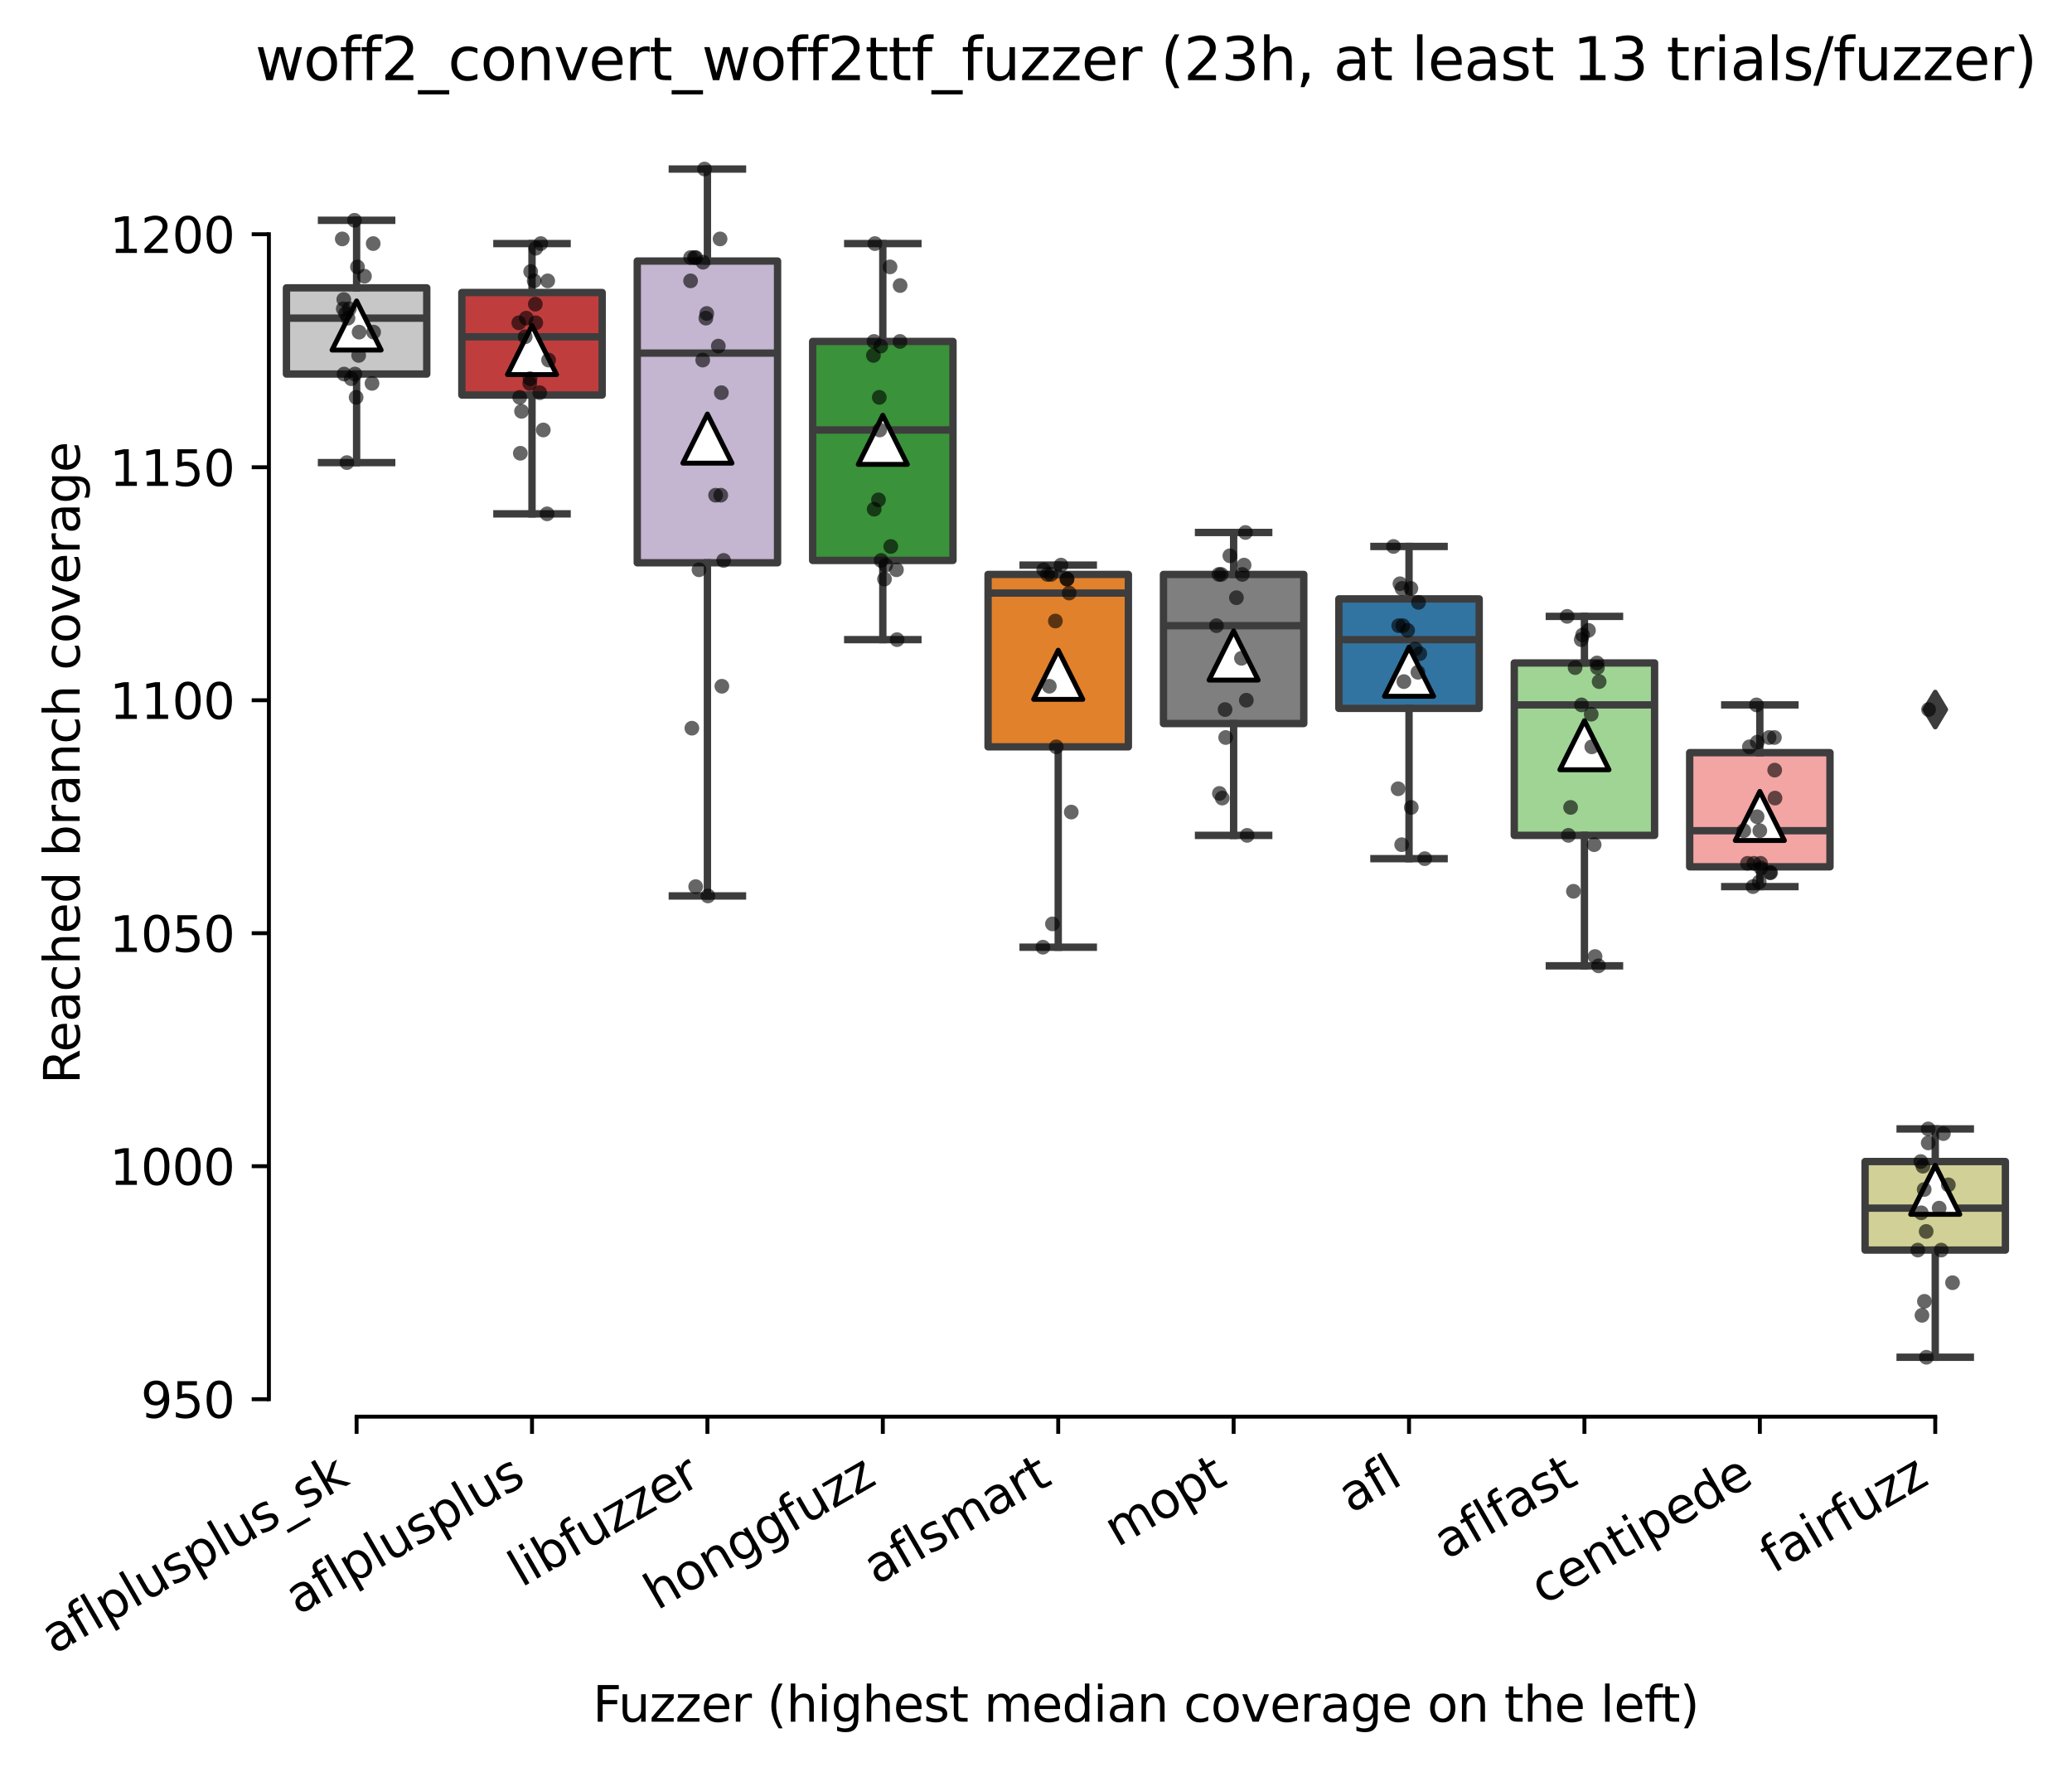 <?xml version="1.0" encoding="utf-8" standalone="no"?>
<!DOCTYPE svg PUBLIC "-//W3C//DTD SVG 1.1//EN"
  "http://www.w3.org/Graphics/SVG/1.1/DTD/svg11.dtd">
<svg xmlns:xlink="http://www.w3.org/1999/xlink" width="421.856pt" height="359.817pt" viewBox="0 0 421.856 359.817" xmlns="http://www.w3.org/2000/svg" version="1.1">
 <defs>
  <style type="text/css">*{stroke-linejoin: round; stroke-linecap: butt}</style>
 </defs>
 <g id="figure_1">
  <g id="patch_1">
   <path d="M 0 359.817 
L 421.856 359.817 
L 421.856 0 
L 0 0 
z
" style="fill: #ffffff"/>
  </g>
  <g id="axes_1">
   <g id="patch_2">
    <path d="M 54.748 288.43 
L 411.868 288.43 
L 411.868 22.318 
L 54.748 22.318 
z
" style="fill: #ffffff"/>
   </g>
   <g id="patch_3">
    <path d="M 58.319 76.157 
L 86.888 76.157 
L 86.888 58.606 
L 58.319 58.606 
L 58.319 76.157 
z
" clip-path="url(#p54733a66c9)" style="fill: #c7c7c7; stroke: #3d3d3d; stroke-width: 1.5; stroke-linejoin: miter"/>
   </g>
   <g id="patch_4">
    <path d="M 94.031 80.426 
L 122.6 80.426 
L 122.6 59.555 
L 94.031 59.555 
L 94.031 80.426 
z
" clip-path="url(#p54733a66c9)" style="fill: #c03d3e; stroke: #3d3d3d; stroke-width: 1.5; stroke-linejoin: miter"/>
   </g>
   <g id="patch_5">
    <path d="M 129.743 114.58 
L 158.312 114.58 
L 158.312 53.151 
L 129.743 53.151 
L 129.743 114.58 
z
" clip-path="url(#p54733a66c9)" style="fill: #c4b5d0; stroke: #3d3d3d; stroke-width: 1.5; stroke-linejoin: miter"/>
   </g>
   <g id="patch_6">
    <path d="M 165.455 114.105 
L 194.024 114.105 
L 194.024 69.516 
L 165.455 69.516 
L 165.455 114.105 
z
" clip-path="url(#p54733a66c9)" style="fill: #3a923a; stroke: #3d3d3d; stroke-width: 1.5; stroke-linejoin: miter"/>
   </g>
   <g id="patch_7">
    <path d="M 201.167 152.054 
L 229.736 152.054 
L 229.736 116.952 
L 201.167 116.952 
L 201.167 152.054 
z
" clip-path="url(#p54733a66c9)" style="fill: #e1812c; stroke: #3d3d3d; stroke-width: 1.5; stroke-linejoin: miter"/>
   </g>
   <g id="patch_8">
    <path d="M 236.879 147.31 
L 265.448 147.31 
L 265.448 116.952 
L 236.879 116.952 
L 236.879 147.31 
z
" clip-path="url(#p54733a66c9)" style="fill: #7f7f7f; stroke: #3d3d3d; stroke-width: 1.5; stroke-linejoin: miter"/>
   </g>
   <g id="patch_9">
    <path d="M 272.591 144.227 
L 301.16 144.227 
L 301.16 121.932 
L 272.591 121.932 
L 272.591 144.227 
z
" clip-path="url(#p54733a66c9)" style="fill: #3274a1; stroke: #3d3d3d; stroke-width: 1.5; stroke-linejoin: miter"/>
   </g>
   <g id="patch_10">
    <path d="M 308.303 170.079 
L 336.872 170.079 
L 336.872 134.977 
L 308.303 134.977 
L 308.303 170.079 
z
" clip-path="url(#p54733a66c9)" style="fill: #9fd495; stroke: #3d3d3d; stroke-width: 1.5; stroke-linejoin: miter"/>
   </g>
   <g id="patch_11">
    <path d="M 344.015 176.483 
L 372.584 176.483 
L 372.584 153.24 
L 344.015 153.24 
L 344.015 176.483 
z
" clip-path="url(#p54733a66c9)" style="fill: #f2a5a3; stroke: #3d3d3d; stroke-width: 1.5; stroke-linejoin: miter"/>
   </g>
   <g id="patch_12">
    <path d="M 379.727 254.514 
L 408.296 254.514 
L 408.296 236.488 
L 379.727 236.488 
L 379.727 254.514 
z
" clip-path="url(#p54733a66c9)" style="fill: #d1d197; stroke: #3d3d3d; stroke-width: 1.5; stroke-linejoin: miter"/>
   </g>
   <g id="matplotlib.axis_1">
    <g id="xtick_1">
     <g id="line2d_1">
      <defs>
       <path id="me310ff613f" d="M 0 0 
L 0 3.5 
" style="stroke: #000000; stroke-width: 0.8"/>
      </defs>
      <g>
       <use xlink:href="#me310ff613f" x="72.604" y="288.43" style="stroke: #000000; stroke-width: 0.8"/>
      </g>
     </g>
     <g id="text_1">
      <!-- aflplusplus_sk -->
      <g transform="translate(10.999 336.897) rotate(-30) scale(0.1 -0.1)">
       <defs>
        <path id="DejaVuSans-61" d="M 2194 1759 
Q 1497 1759 1228 1600 
Q 959 1441 959 1056 
Q 959 750 1161 570 
Q 1363 391 1709 391 
Q 2188 391 2477 730 
Q 2766 1069 2766 1631 
L 2766 1759 
L 2194 1759 
z
M 3341 1997 
L 3341 0 
L 2766 0 
L 2766 531 
Q 2569 213 2275 61 
Q 1981 -91 1556 -91 
Q 1019 -91 701 211 
Q 384 513 384 1019 
Q 384 1609 779 1909 
Q 1175 2209 1959 2209 
L 2766 2209 
L 2766 2266 
Q 2766 2663 2505 2880 
Q 2244 3097 1772 3097 
Q 1472 3097 1187 3025 
Q 903 2953 641 2809 
L 641 3341 
Q 956 3463 1253 3523 
Q 1550 3584 1831 3584 
Q 2591 3584 2966 3190 
Q 3341 2797 3341 1997 
z
" transform="scale(0.016)"/>
        <path id="DejaVuSans-66" d="M 2375 4863 
L 2375 4384 
L 1825 4384 
Q 1516 4384 1395 4259 
Q 1275 4134 1275 3809 
L 1275 3500 
L 2222 3500 
L 2222 3053 
L 1275 3053 
L 1275 0 
L 697 0 
L 697 3053 
L 147 3053 
L 147 3500 
L 697 3500 
L 697 3744 
Q 697 4328 969 4595 
Q 1241 4863 1831 4863 
L 2375 4863 
z
" transform="scale(0.016)"/>
        <path id="DejaVuSans-6c" d="M 603 4863 
L 1178 4863 
L 1178 0 
L 603 0 
L 603 4863 
z
" transform="scale(0.016)"/>
        <path id="DejaVuSans-70" d="M 1159 525 
L 1159 -1331 
L 581 -1331 
L 581 3500 
L 1159 3500 
L 1159 2969 
Q 1341 3281 1617 3432 
Q 1894 3584 2278 3584 
Q 2916 3584 3314 3078 
Q 3713 2572 3713 1747 
Q 3713 922 3314 415 
Q 2916 -91 2278 -91 
Q 1894 -91 1617 61 
Q 1341 213 1159 525 
z
M 3116 1747 
Q 3116 2381 2855 2742 
Q 2594 3103 2138 3103 
Q 1681 3103 1420 2742 
Q 1159 2381 1159 1747 
Q 1159 1113 1420 752 
Q 1681 391 2138 391 
Q 2594 391 2855 752 
Q 3116 1113 3116 1747 
z
" transform="scale(0.016)"/>
        <path id="DejaVuSans-75" d="M 544 1381 
L 544 3500 
L 1119 3500 
L 1119 1403 
Q 1119 906 1312 657 
Q 1506 409 1894 409 
Q 2359 409 2629 706 
Q 2900 1003 2900 1516 
L 2900 3500 
L 3475 3500 
L 3475 0 
L 2900 0 
L 2900 538 
Q 2691 219 2414 64 
Q 2138 -91 1772 -91 
Q 1169 -91 856 284 
Q 544 659 544 1381 
z
M 1991 3584 
L 1991 3584 
z
" transform="scale(0.016)"/>
        <path id="DejaVuSans-73" d="M 2834 3397 
L 2834 2853 
Q 2591 2978 2328 3040 
Q 2066 3103 1784 3103 
Q 1356 3103 1142 2972 
Q 928 2841 928 2578 
Q 928 2378 1081 2264 
Q 1234 2150 1697 2047 
L 1894 2003 
Q 2506 1872 2764 1633 
Q 3022 1394 3022 966 
Q 3022 478 2636 193 
Q 2250 -91 1575 -91 
Q 1294 -91 989 -36 
Q 684 19 347 128 
L 347 722 
Q 666 556 975 473 
Q 1284 391 1588 391 
Q 1994 391 2212 530 
Q 2431 669 2431 922 
Q 2431 1156 2273 1281 
Q 2116 1406 1581 1522 
L 1381 1569 
Q 847 1681 609 1914 
Q 372 2147 372 2553 
Q 372 3047 722 3315 
Q 1072 3584 1716 3584 
Q 2034 3584 2315 3537 
Q 2597 3491 2834 3397 
z
" transform="scale(0.016)"/>
        <path id="DejaVuSans-5f" d="M 3263 -1063 
L 3263 -1509 
L -63 -1509 
L -63 -1063 
L 3263 -1063 
z
" transform="scale(0.016)"/>
        <path id="DejaVuSans-6b" d="M 581 4863 
L 1159 4863 
L 1159 1991 
L 2875 3500 
L 3609 3500 
L 1753 1863 
L 3688 0 
L 2938 0 
L 1159 1709 
L 1159 0 
L 581 0 
L 581 4863 
z
" transform="scale(0.016)"/>
       </defs>
       <use xlink:href="#DejaVuSans-61"/>
       <use xlink:href="#DejaVuSans-66" x="61.279"/>
       <use xlink:href="#DejaVuSans-6c" x="96.484"/>
       <use xlink:href="#DejaVuSans-70" x="124.268"/>
       <use xlink:href="#DejaVuSans-6c" x="187.744"/>
       <use xlink:href="#DejaVuSans-75" x="215.527"/>
       <use xlink:href="#DejaVuSans-73" x="278.906"/>
       <use xlink:href="#DejaVuSans-70" x="331.006"/>
       <use xlink:href="#DejaVuSans-6c" x="394.482"/>
       <use xlink:href="#DejaVuSans-75" x="422.266"/>
       <use xlink:href="#DejaVuSans-73" x="485.645"/>
       <use xlink:href="#DejaVuSans-5f" x="537.744"/>
       <use xlink:href="#DejaVuSans-73" x="587.744"/>
       <use xlink:href="#DejaVuSans-6b" x="639.844"/>
      </g>
     </g>
    </g>
    <g id="xtick_2">
     <g id="line2d_2">
      <g>
       <use xlink:href="#me310ff613f" x="108.316" y="288.43" style="stroke: #000000; stroke-width: 0.8"/>
      </g>
     </g>
     <g id="text_2">
      <!-- aflplusplus -->
      <g transform="translate(60.707 328.897) rotate(-30) scale(0.1 -0.1)">
       <use xlink:href="#DejaVuSans-61"/>
       <use xlink:href="#DejaVuSans-66" x="61.279"/>
       <use xlink:href="#DejaVuSans-6c" x="96.484"/>
       <use xlink:href="#DejaVuSans-70" x="124.268"/>
       <use xlink:href="#DejaVuSans-6c" x="187.744"/>
       <use xlink:href="#DejaVuSans-75" x="215.527"/>
       <use xlink:href="#DejaVuSans-73" x="278.906"/>
       <use xlink:href="#DejaVuSans-70" x="331.006"/>
       <use xlink:href="#DejaVuSans-6c" x="394.482"/>
       <use xlink:href="#DejaVuSans-75" x="422.266"/>
       <use xlink:href="#DejaVuSans-73" x="485.645"/>
      </g>
     </g>
    </g>
    <g id="xtick_3">
     <g id="line2d_3">
      <g>
       <use xlink:href="#me310ff613f" x="144.028" y="288.43" style="stroke: #000000; stroke-width: 0.8"/>
      </g>
     </g>
     <g id="text_3">
      <!-- libfuzzer -->
      <g transform="translate(106.161 323.272) rotate(-30) scale(0.1 -0.1)">
       <defs>
        <path id="DejaVuSans-69" d="M 603 3500 
L 1178 3500 
L 1178 0 
L 603 0 
L 603 3500 
z
M 603 4863 
L 1178 4863 
L 1178 4134 
L 603 4134 
L 603 4863 
z
" transform="scale(0.016)"/>
        <path id="DejaVuSans-62" d="M 3116 1747 
Q 3116 2381 2855 2742 
Q 2594 3103 2138 3103 
Q 1681 3103 1420 2742 
Q 1159 2381 1159 1747 
Q 1159 1113 1420 752 
Q 1681 391 2138 391 
Q 2594 391 2855 752 
Q 3116 1113 3116 1747 
z
M 1159 2969 
Q 1341 3281 1617 3432 
Q 1894 3584 2278 3584 
Q 2916 3584 3314 3078 
Q 3713 2572 3713 1747 
Q 3713 922 3314 415 
Q 2916 -91 2278 -91 
Q 1894 -91 1617 61 
Q 1341 213 1159 525 
L 1159 0 
L 581 0 
L 581 4863 
L 1159 4863 
L 1159 2969 
z
" transform="scale(0.016)"/>
        <path id="DejaVuSans-7a" d="M 353 3500 
L 3084 3500 
L 3084 2975 
L 922 459 
L 3084 459 
L 3084 0 
L 275 0 
L 275 525 
L 2438 3041 
L 353 3041 
L 353 3500 
z
" transform="scale(0.016)"/>
        <path id="DejaVuSans-65" d="M 3597 1894 
L 3597 1613 
L 953 1613 
Q 991 1019 1311 708 
Q 1631 397 2203 397 
Q 2534 397 2845 478 
Q 3156 559 3463 722 
L 3463 178 
Q 3153 47 2828 -22 
Q 2503 -91 2169 -91 
Q 1331 -91 842 396 
Q 353 884 353 1716 
Q 353 2575 817 3079 
Q 1281 3584 2069 3584 
Q 2775 3584 3186 3129 
Q 3597 2675 3597 1894 
z
M 3022 2063 
Q 3016 2534 2758 2815 
Q 2500 3097 2075 3097 
Q 1594 3097 1305 2825 
Q 1016 2553 972 2059 
L 3022 2063 
z
" transform="scale(0.016)"/>
        <path id="DejaVuSans-72" d="M 2631 2963 
Q 2534 3019 2420 3045 
Q 2306 3072 2169 3072 
Q 1681 3072 1420 2755 
Q 1159 2438 1159 1844 
L 1159 0 
L 581 0 
L 581 3500 
L 1159 3500 
L 1159 2956 
Q 1341 3275 1631 3429 
Q 1922 3584 2338 3584 
Q 2397 3584 2469 3576 
Q 2541 3569 2628 3553 
L 2631 2963 
z
" transform="scale(0.016)"/>
       </defs>
       <use xlink:href="#DejaVuSans-6c"/>
       <use xlink:href="#DejaVuSans-69" x="27.783"/>
       <use xlink:href="#DejaVuSans-62" x="55.566"/>
       <use xlink:href="#DejaVuSans-66" x="119.043"/>
       <use xlink:href="#DejaVuSans-75" x="154.248"/>
       <use xlink:href="#DejaVuSans-7a" x="217.627"/>
       <use xlink:href="#DejaVuSans-7a" x="270.117"/>
       <use xlink:href="#DejaVuSans-65" x="322.607"/>
       <use xlink:href="#DejaVuSans-72" x="384.131"/>
      </g>
     </g>
    </g>
    <g id="xtick_4">
     <g id="line2d_4">
      <g>
       <use xlink:href="#me310ff613f" x="179.74" y="288.43" style="stroke: #000000; stroke-width: 0.8"/>
      </g>
     </g>
     <g id="text_4">
      <!-- honggfuzz -->
      <g transform="translate(133.8 327.933) rotate(-30) scale(0.1 -0.1)">
       <defs>
        <path id="DejaVuSans-68" d="M 3513 2113 
L 3513 0 
L 2938 0 
L 2938 2094 
Q 2938 2591 2744 2837 
Q 2550 3084 2163 3084 
Q 1697 3084 1428 2787 
Q 1159 2491 1159 1978 
L 1159 0 
L 581 0 
L 581 4863 
L 1159 4863 
L 1159 2956 
Q 1366 3272 1645 3428 
Q 1925 3584 2291 3584 
Q 2894 3584 3203 3211 
Q 3513 2838 3513 2113 
z
" transform="scale(0.016)"/>
        <path id="DejaVuSans-6f" d="M 1959 3097 
Q 1497 3097 1228 2736 
Q 959 2375 959 1747 
Q 959 1119 1226 758 
Q 1494 397 1959 397 
Q 2419 397 2687 759 
Q 2956 1122 2956 1747 
Q 2956 2369 2687 2733 
Q 2419 3097 1959 3097 
z
M 1959 3584 
Q 2709 3584 3137 3096 
Q 3566 2609 3566 1747 
Q 3566 888 3137 398 
Q 2709 -91 1959 -91 
Q 1206 -91 779 398 
Q 353 888 353 1747 
Q 353 2609 779 3096 
Q 1206 3584 1959 3584 
z
" transform="scale(0.016)"/>
        <path id="DejaVuSans-6e" d="M 3513 2113 
L 3513 0 
L 2938 0 
L 2938 2094 
Q 2938 2591 2744 2837 
Q 2550 3084 2163 3084 
Q 1697 3084 1428 2787 
Q 1159 2491 1159 1978 
L 1159 0 
L 581 0 
L 581 3500 
L 1159 3500 
L 1159 2956 
Q 1366 3272 1645 3428 
Q 1925 3584 2291 3584 
Q 2894 3584 3203 3211 
Q 3513 2838 3513 2113 
z
" transform="scale(0.016)"/>
        <path id="DejaVuSans-67" d="M 2906 1791 
Q 2906 2416 2648 2759 
Q 2391 3103 1925 3103 
Q 1463 3103 1205 2759 
Q 947 2416 947 1791 
Q 947 1169 1205 825 
Q 1463 481 1925 481 
Q 2391 481 2648 825 
Q 2906 1169 2906 1791 
z
M 3481 434 
Q 3481 -459 3084 -895 
Q 2688 -1331 1869 -1331 
Q 1566 -1331 1297 -1286 
Q 1028 -1241 775 -1147 
L 775 -588 
Q 1028 -725 1275 -790 
Q 1522 -856 1778 -856 
Q 2344 -856 2625 -561 
Q 2906 -266 2906 331 
L 2906 616 
Q 2728 306 2450 153 
Q 2172 0 1784 0 
Q 1141 0 747 490 
Q 353 981 353 1791 
Q 353 2603 747 3093 
Q 1141 3584 1784 3584 
Q 2172 3584 2450 3431 
Q 2728 3278 2906 2969 
L 2906 3500 
L 3481 3500 
L 3481 434 
z
" transform="scale(0.016)"/>
       </defs>
       <use xlink:href="#DejaVuSans-68"/>
       <use xlink:href="#DejaVuSans-6f" x="63.379"/>
       <use xlink:href="#DejaVuSans-6e" x="124.561"/>
       <use xlink:href="#DejaVuSans-67" x="187.939"/>
       <use xlink:href="#DejaVuSans-67" x="251.416"/>
       <use xlink:href="#DejaVuSans-66" x="314.893"/>
       <use xlink:href="#DejaVuSans-75" x="350.098"/>
       <use xlink:href="#DejaVuSans-7a" x="413.477"/>
       <use xlink:href="#DejaVuSans-7a" x="465.967"/>
      </g>
     </g>
    </g>
    <g id="xtick_5">
     <g id="line2d_5">
      <g>
       <use xlink:href="#me310ff613f" x="215.452" y="288.43" style="stroke: #000000; stroke-width: 0.8"/>
      </g>
     </g>
     <g id="text_5">
      <!-- aflsmart -->
      <g transform="translate(178.441 322.779) rotate(-30) scale(0.1 -0.1)">
       <defs>
        <path id="DejaVuSans-6d" d="M 3328 2828 
Q 3544 3216 3844 3400 
Q 4144 3584 4550 3584 
Q 5097 3584 5394 3201 
Q 5691 2819 5691 2113 
L 5691 0 
L 5113 0 
L 5113 2094 
Q 5113 2597 4934 2840 
Q 4756 3084 4391 3084 
Q 3944 3084 3684 2787 
Q 3425 2491 3425 1978 
L 3425 0 
L 2847 0 
L 2847 2094 
Q 2847 2600 2669 2842 
Q 2491 3084 2119 3084 
Q 1678 3084 1418 2786 
Q 1159 2488 1159 1978 
L 1159 0 
L 581 0 
L 581 3500 
L 1159 3500 
L 1159 2956 
Q 1356 3278 1631 3431 
Q 1906 3584 2284 3584 
Q 2666 3584 2933 3390 
Q 3200 3197 3328 2828 
z
" transform="scale(0.016)"/>
        <path id="DejaVuSans-74" d="M 1172 4494 
L 1172 3500 
L 2356 3500 
L 2356 3053 
L 1172 3053 
L 1172 1153 
Q 1172 725 1289 603 
Q 1406 481 1766 481 
L 2356 481 
L 2356 0 
L 1766 0 
Q 1100 0 847 248 
Q 594 497 594 1153 
L 594 3053 
L 172 3053 
L 172 3500 
L 594 3500 
L 594 4494 
L 1172 4494 
z
" transform="scale(0.016)"/>
       </defs>
       <use xlink:href="#DejaVuSans-61"/>
       <use xlink:href="#DejaVuSans-66" x="61.279"/>
       <use xlink:href="#DejaVuSans-6c" x="96.484"/>
       <use xlink:href="#DejaVuSans-73" x="124.268"/>
       <use xlink:href="#DejaVuSans-6d" x="176.367"/>
       <use xlink:href="#DejaVuSans-61" x="273.779"/>
       <use xlink:href="#DejaVuSans-72" x="335.059"/>
       <use xlink:href="#DejaVuSans-74" x="376.172"/>
      </g>
     </g>
    </g>
    <g id="xtick_6">
     <g id="line2d_6">
      <g>
       <use xlink:href="#me310ff613f" x="251.164" y="288.43" style="stroke: #000000; stroke-width: 0.8"/>
      </g>
     </g>
     <g id="text_6">
      <!-- mopt -->
      <g transform="translate(227.496 315.075) rotate(-30) scale(0.1 -0.1)">
       <use xlink:href="#DejaVuSans-6d"/>
       <use xlink:href="#DejaVuSans-6f" x="97.412"/>
       <use xlink:href="#DejaVuSans-70" x="158.594"/>
       <use xlink:href="#DejaVuSans-74" x="222.07"/>
      </g>
     </g>
    </g>
    <g id="xtick_7">
     <g id="line2d_7">
      <g>
       <use xlink:href="#me310ff613f" x="286.876" y="288.43" style="stroke: #000000; stroke-width: 0.8"/>
      </g>
     </g>
     <g id="text_7">
      <!-- afl -->
      <g transform="translate(275.074 308.224) rotate(-30) scale(0.1 -0.1)">
       <use xlink:href="#DejaVuSans-61"/>
       <use xlink:href="#DejaVuSans-66" x="61.279"/>
       <use xlink:href="#DejaVuSans-6c" x="96.484"/>
      </g>
     </g>
    </g>
    <g id="xtick_8">
     <g id="line2d_8">
      <g>
       <use xlink:href="#me310ff613f" x="322.588" y="288.43" style="stroke: #000000; stroke-width: 0.8"/>
      </g>
     </g>
     <g id="text_8">
      <!-- aflfast -->
      <g transform="translate(294.524 317.613) rotate(-30) scale(0.1 -0.1)">
       <use xlink:href="#DejaVuSans-61"/>
       <use xlink:href="#DejaVuSans-66" x="61.279"/>
       <use xlink:href="#DejaVuSans-6c" x="96.484"/>
       <use xlink:href="#DejaVuSans-66" x="124.268"/>
       <use xlink:href="#DejaVuSans-61" x="159.473"/>
       <use xlink:href="#DejaVuSans-73" x="220.752"/>
       <use xlink:href="#DejaVuSans-74" x="272.852"/>
      </g>
     </g>
    </g>
    <g id="xtick_9">
     <g id="line2d_9">
      <g>
       <use xlink:href="#me310ff613f" x="358.3" y="288.43" style="stroke: #000000; stroke-width: 0.8"/>
      </g>
     </g>
     <g id="text_9">
      <!-- centipede -->
      <g transform="translate(314.227 326.856) rotate(-30) scale(0.1 -0.1)">
       <defs>
        <path id="DejaVuSans-63" d="M 3122 3366 
L 3122 2828 
Q 2878 2963 2633 3030 
Q 2388 3097 2138 3097 
Q 1578 3097 1268 2742 
Q 959 2388 959 1747 
Q 959 1106 1268 751 
Q 1578 397 2138 397 
Q 2388 397 2633 464 
Q 2878 531 3122 666 
L 3122 134 
Q 2881 22 2623 -34 
Q 2366 -91 2075 -91 
Q 1284 -91 818 406 
Q 353 903 353 1747 
Q 353 2603 823 3093 
Q 1294 3584 2113 3584 
Q 2378 3584 2631 3529 
Q 2884 3475 3122 3366 
z
" transform="scale(0.016)"/>
        <path id="DejaVuSans-64" d="M 2906 2969 
L 2906 4863 
L 3481 4863 
L 3481 0 
L 2906 0 
L 2906 525 
Q 2725 213 2448 61 
Q 2172 -91 1784 -91 
Q 1150 -91 751 415 
Q 353 922 353 1747 
Q 353 2572 751 3078 
Q 1150 3584 1784 3584 
Q 2172 3584 2448 3432 
Q 2725 3281 2906 2969 
z
M 947 1747 
Q 947 1113 1208 752 
Q 1469 391 1925 391 
Q 2381 391 2643 752 
Q 2906 1113 2906 1747 
Q 2906 2381 2643 2742 
Q 2381 3103 1925 3103 
Q 1469 3103 1208 2742 
Q 947 2381 947 1747 
z
" transform="scale(0.016)"/>
       </defs>
       <use xlink:href="#DejaVuSans-63"/>
       <use xlink:href="#DejaVuSans-65" x="54.98"/>
       <use xlink:href="#DejaVuSans-6e" x="116.504"/>
       <use xlink:href="#DejaVuSans-74" x="179.883"/>
       <use xlink:href="#DejaVuSans-69" x="219.092"/>
       <use xlink:href="#DejaVuSans-70" x="246.875"/>
       <use xlink:href="#DejaVuSans-65" x="310.352"/>
       <use xlink:href="#DejaVuSans-64" x="371.875"/>
       <use xlink:href="#DejaVuSans-65" x="435.352"/>
      </g>
     </g>
    </g>
    <g id="xtick_10">
     <g id="line2d_10">
      <g>
       <use xlink:href="#me310ff613f" x="394.012" y="288.43" style="stroke: #000000; stroke-width: 0.8"/>
      </g>
     </g>
     <g id="text_10">
      <!-- fairfuzz -->
      <g transform="translate(361.022 320.457) rotate(-30) scale(0.1 -0.1)">
       <use xlink:href="#DejaVuSans-66"/>
       <use xlink:href="#DejaVuSans-61" x="35.205"/>
       <use xlink:href="#DejaVuSans-69" x="96.484"/>
       <use xlink:href="#DejaVuSans-72" x="124.268"/>
       <use xlink:href="#DejaVuSans-66" x="165.381"/>
       <use xlink:href="#DejaVuSans-75" x="200.586"/>
       <use xlink:href="#DejaVuSans-7a" x="263.965"/>
       <use xlink:href="#DejaVuSans-7a" x="316.455"/>
      </g>
     </g>
    </g>
    <g id="text_11">
     <!-- Fuzzer (highest median coverage on the left) -->
     <g transform="translate(120.69 350.538) scale(0.1 -0.1)">
      <defs>
       <path id="DejaVuSans-46" d="M 628 4666 
L 3309 4666 
L 3309 4134 
L 1259 4134 
L 1259 2759 
L 3109 2759 
L 3109 2228 
L 1259 2228 
L 1259 0 
L 628 0 
L 628 4666 
z
" transform="scale(0.016)"/>
       <path id="DejaVuSans-20" transform="scale(0.016)"/>
       <path id="DejaVuSans-28" d="M 1984 4856 
Q 1566 4138 1362 3434 
Q 1159 2731 1159 2009 
Q 1159 1288 1364 580 
Q 1569 -128 1984 -844 
L 1484 -844 
Q 1016 -109 783 600 
Q 550 1309 550 2009 
Q 550 2706 781 3412 
Q 1013 4119 1484 4856 
L 1984 4856 
z
" transform="scale(0.016)"/>
       <path id="DejaVuSans-76" d="M 191 3500 
L 800 3500 
L 1894 563 
L 2988 3500 
L 3597 3500 
L 2284 0 
L 1503 0 
L 191 3500 
z
" transform="scale(0.016)"/>
       <path id="DejaVuSans-29" d="M 513 4856 
L 1013 4856 
Q 1481 4119 1714 3412 
Q 1947 2706 1947 2009 
Q 1947 1309 1714 600 
Q 1481 -109 1013 -844 
L 513 -844 
Q 928 -128 1133 580 
Q 1338 1288 1338 2009 
Q 1338 2731 1133 3434 
Q 928 4138 513 4856 
z
" transform="scale(0.016)"/>
      </defs>
      <use xlink:href="#DejaVuSans-46"/>
      <use xlink:href="#DejaVuSans-75" x="52.02"/>
      <use xlink:href="#DejaVuSans-7a" x="115.398"/>
      <use xlink:href="#DejaVuSans-7a" x="167.889"/>
      <use xlink:href="#DejaVuSans-65" x="220.379"/>
      <use xlink:href="#DejaVuSans-72" x="281.902"/>
      <use xlink:href="#DejaVuSans-20" x="323.016"/>
      <use xlink:href="#DejaVuSans-28" x="354.803"/>
      <use xlink:href="#DejaVuSans-68" x="393.816"/>
      <use xlink:href="#DejaVuSans-69" x="457.195"/>
      <use xlink:href="#DejaVuSans-67" x="484.979"/>
      <use xlink:href="#DejaVuSans-68" x="548.455"/>
      <use xlink:href="#DejaVuSans-65" x="611.834"/>
      <use xlink:href="#DejaVuSans-73" x="673.357"/>
      <use xlink:href="#DejaVuSans-74" x="725.457"/>
      <use xlink:href="#DejaVuSans-20" x="764.666"/>
      <use xlink:href="#DejaVuSans-6d" x="796.453"/>
      <use xlink:href="#DejaVuSans-65" x="893.865"/>
      <use xlink:href="#DejaVuSans-64" x="955.389"/>
      <use xlink:href="#DejaVuSans-69" x="1018.865"/>
      <use xlink:href="#DejaVuSans-61" x="1046.648"/>
      <use xlink:href="#DejaVuSans-6e" x="1107.928"/>
      <use xlink:href="#DejaVuSans-20" x="1171.307"/>
      <use xlink:href="#DejaVuSans-63" x="1203.094"/>
      <use xlink:href="#DejaVuSans-6f" x="1258.074"/>
      <use xlink:href="#DejaVuSans-76" x="1319.256"/>
      <use xlink:href="#DejaVuSans-65" x="1378.436"/>
      <use xlink:href="#DejaVuSans-72" x="1439.959"/>
      <use xlink:href="#DejaVuSans-61" x="1481.072"/>
      <use xlink:href="#DejaVuSans-67" x="1542.352"/>
      <use xlink:href="#DejaVuSans-65" x="1605.828"/>
      <use xlink:href="#DejaVuSans-20" x="1667.352"/>
      <use xlink:href="#DejaVuSans-6f" x="1699.139"/>
      <use xlink:href="#DejaVuSans-6e" x="1760.32"/>
      <use xlink:href="#DejaVuSans-20" x="1823.699"/>
      <use xlink:href="#DejaVuSans-74" x="1855.486"/>
      <use xlink:href="#DejaVuSans-68" x="1894.695"/>
      <use xlink:href="#DejaVuSans-65" x="1958.074"/>
      <use xlink:href="#DejaVuSans-20" x="2019.598"/>
      <use xlink:href="#DejaVuSans-6c" x="2051.385"/>
      <use xlink:href="#DejaVuSans-65" x="2079.168"/>
      <use xlink:href="#DejaVuSans-66" x="2140.691"/>
      <use xlink:href="#DejaVuSans-74" x="2174.146"/>
      <use xlink:href="#DejaVuSans-29" x="2213.355"/>
     </g>
    </g>
   </g>
   <g id="matplotlib.axis_2">
    <g id="ytick_1">
     <g id="line2d_11">
      <defs>
       <path id="m5bd0b51359" d="M 0 0 
L -3.5 0 
" style="stroke: #000000; stroke-width: 0.8"/>
      </defs>
      <g>
       <use xlink:href="#m5bd0b51359" x="54.748" y="284.872" style="stroke: #000000; stroke-width: 0.8"/>
      </g>
     </g>
     <g id="text_12">
      <!-- 950 -->
      <g transform="translate(28.66 288.672) scale(0.1 -0.1)">
       <defs>
        <path id="DejaVuSans-39" d="M 703 97 
L 703 672 
Q 941 559 1184 500 
Q 1428 441 1663 441 
Q 2288 441 2617 861 
Q 2947 1281 2994 2138 
Q 2813 1869 2534 1725 
Q 2256 1581 1919 1581 
Q 1219 1581 811 2004 
Q 403 2428 403 3163 
Q 403 3881 828 4315 
Q 1253 4750 1959 4750 
Q 2769 4750 3195 4129 
Q 3622 3509 3622 2328 
Q 3622 1225 3098 567 
Q 2575 -91 1691 -91 
Q 1453 -91 1209 -44 
Q 966 3 703 97 
z
M 1959 2075 
Q 2384 2075 2632 2365 
Q 2881 2656 2881 3163 
Q 2881 3666 2632 3958 
Q 2384 4250 1959 4250 
Q 1534 4250 1286 3958 
Q 1038 3666 1038 3163 
Q 1038 2656 1286 2365 
Q 1534 2075 1959 2075 
z
" transform="scale(0.016)"/>
        <path id="DejaVuSans-35" d="M 691 4666 
L 3169 4666 
L 3169 4134 
L 1269 4134 
L 1269 2991 
Q 1406 3038 1543 3061 
Q 1681 3084 1819 3084 
Q 2600 3084 3056 2656 
Q 3513 2228 3513 1497 
Q 3513 744 3044 326 
Q 2575 -91 1722 -91 
Q 1428 -91 1123 -41 
Q 819 9 494 109 
L 494 744 
Q 775 591 1075 516 
Q 1375 441 1709 441 
Q 2250 441 2565 725 
Q 2881 1009 2881 1497 
Q 2881 1984 2565 2268 
Q 2250 2553 1709 2553 
Q 1456 2553 1204 2497 
Q 953 2441 691 2322 
L 691 4666 
z
" transform="scale(0.016)"/>
        <path id="DejaVuSans-30" d="M 2034 4250 
Q 1547 4250 1301 3770 
Q 1056 3291 1056 2328 
Q 1056 1369 1301 889 
Q 1547 409 2034 409 
Q 2525 409 2770 889 
Q 3016 1369 3016 2328 
Q 3016 3291 2770 3770 
Q 2525 4250 2034 4250 
z
M 2034 4750 
Q 2819 4750 3233 4129 
Q 3647 3509 3647 2328 
Q 3647 1150 3233 529 
Q 2819 -91 2034 -91 
Q 1250 -91 836 529 
Q 422 1150 422 2328 
Q 422 3509 836 4129 
Q 1250 4750 2034 4750 
z
" transform="scale(0.016)"/>
       </defs>
       <use xlink:href="#DejaVuSans-39"/>
       <use xlink:href="#DejaVuSans-35" x="63.623"/>
       <use xlink:href="#DejaVuSans-30" x="127.246"/>
      </g>
     </g>
    </g>
    <g id="ytick_2">
     <g id="line2d_12">
      <g>
       <use xlink:href="#m5bd0b51359" x="54.748" y="237.437" style="stroke: #000000; stroke-width: 0.8"/>
      </g>
     </g>
     <g id="text_13">
      <!-- 1000 -->
      <g transform="translate(22.298 241.236) scale(0.1 -0.1)">
       <defs>
        <path id="DejaVuSans-31" d="M 794 531 
L 1825 531 
L 1825 4091 
L 703 3866 
L 703 4441 
L 1819 4666 
L 2450 4666 
L 2450 531 
L 3481 531 
L 3481 0 
L 794 0 
L 794 531 
z
" transform="scale(0.016)"/>
       </defs>
       <use xlink:href="#DejaVuSans-31"/>
       <use xlink:href="#DejaVuSans-30" x="63.623"/>
       <use xlink:href="#DejaVuSans-30" x="127.246"/>
       <use xlink:href="#DejaVuSans-30" x="190.869"/>
      </g>
     </g>
    </g>
    <g id="ytick_3">
     <g id="line2d_13">
      <g>
       <use xlink:href="#m5bd0b51359" x="54.748" y="190.002" style="stroke: #000000; stroke-width: 0.8"/>
      </g>
     </g>
     <g id="text_14">
      <!-- 1050 -->
      <g transform="translate(22.298 193.801) scale(0.1 -0.1)">
       <use xlink:href="#DejaVuSans-31"/>
       <use xlink:href="#DejaVuSans-30" x="63.623"/>
       <use xlink:href="#DejaVuSans-35" x="127.246"/>
       <use xlink:href="#DejaVuSans-30" x="190.869"/>
      </g>
     </g>
    </g>
    <g id="ytick_4">
     <g id="line2d_14">
      <g>
       <use xlink:href="#m5bd0b51359" x="54.748" y="142.567" style="stroke: #000000; stroke-width: 0.8"/>
      </g>
     </g>
     <g id="text_15">
      <!-- 1100 -->
      <g transform="translate(22.298 146.366) scale(0.1 -0.1)">
       <use xlink:href="#DejaVuSans-31"/>
       <use xlink:href="#DejaVuSans-31" x="63.623"/>
       <use xlink:href="#DejaVuSans-30" x="127.246"/>
       <use xlink:href="#DejaVuSans-30" x="190.869"/>
      </g>
     </g>
    </g>
    <g id="ytick_5">
     <g id="line2d_15">
      <g>
       <use xlink:href="#m5bd0b51359" x="54.748" y="95.131" style="stroke: #000000; stroke-width: 0.8"/>
      </g>
     </g>
     <g id="text_16">
      <!-- 1150 -->
      <g transform="translate(22.298 98.931) scale(0.1 -0.1)">
       <use xlink:href="#DejaVuSans-31"/>
       <use xlink:href="#DejaVuSans-31" x="63.623"/>
       <use xlink:href="#DejaVuSans-35" x="127.246"/>
       <use xlink:href="#DejaVuSans-30" x="190.869"/>
      </g>
     </g>
    </g>
    <g id="ytick_6">
     <g id="line2d_16">
      <g>
       <use xlink:href="#m5bd0b51359" x="54.748" y="47.696" style="stroke: #000000; stroke-width: 0.8"/>
      </g>
     </g>
     <g id="text_17">
      <!-- 1200 -->
      <g transform="translate(22.298 51.495) scale(0.1 -0.1)">
       <defs>
        <path id="DejaVuSans-32" d="M 1228 531 
L 3431 531 
L 3431 0 
L 469 0 
L 469 531 
Q 828 903 1448 1529 
Q 2069 2156 2228 2338 
Q 2531 2678 2651 2914 
Q 2772 3150 2772 3378 
Q 2772 3750 2511 3984 
Q 2250 4219 1831 4219 
Q 1534 4219 1204 4116 
Q 875 4013 500 3803 
L 500 4441 
Q 881 4594 1212 4672 
Q 1544 4750 1819 4750 
Q 2544 4750 2975 4387 
Q 3406 4025 3406 3419 
Q 3406 3131 3298 2873 
Q 3191 2616 2906 2266 
Q 2828 2175 2409 1742 
Q 1991 1309 1228 531 
z
" transform="scale(0.016)"/>
       </defs>
       <use xlink:href="#DejaVuSans-31"/>
       <use xlink:href="#DejaVuSans-32" x="63.623"/>
       <use xlink:href="#DejaVuSans-30" x="127.246"/>
       <use xlink:href="#DejaVuSans-30" x="190.869"/>
      </g>
     </g>
    </g>
    <g id="text_18">
     <!-- Reached branch coverage -->
     <g transform="translate(16.218 220.706) rotate(-90) scale(0.1 -0.1)">
      <defs>
       <path id="DejaVuSans-52" d="M 2841 2188 
Q 3044 2119 3236 1894 
Q 3428 1669 3622 1275 
L 4263 0 
L 3584 0 
L 2988 1197 
Q 2756 1666 2539 1819 
Q 2322 1972 1947 1972 
L 1259 1972 
L 1259 0 
L 628 0 
L 628 4666 
L 2053 4666 
Q 2853 4666 3247 4331 
Q 3641 3997 3641 3322 
Q 3641 2881 3436 2590 
Q 3231 2300 2841 2188 
z
M 1259 4147 
L 1259 2491 
L 2053 2491 
Q 2509 2491 2742 2702 
Q 2975 2913 2975 3322 
Q 2975 3731 2742 3939 
Q 2509 4147 2053 4147 
L 1259 4147 
z
" transform="scale(0.016)"/>
      </defs>
      <use xlink:href="#DejaVuSans-52"/>
      <use xlink:href="#DejaVuSans-65" x="64.982"/>
      <use xlink:href="#DejaVuSans-61" x="126.506"/>
      <use xlink:href="#DejaVuSans-63" x="187.785"/>
      <use xlink:href="#DejaVuSans-68" x="242.766"/>
      <use xlink:href="#DejaVuSans-65" x="306.145"/>
      <use xlink:href="#DejaVuSans-64" x="367.668"/>
      <use xlink:href="#DejaVuSans-20" x="431.145"/>
      <use xlink:href="#DejaVuSans-62" x="462.932"/>
      <use xlink:href="#DejaVuSans-72" x="526.408"/>
      <use xlink:href="#DejaVuSans-61" x="567.521"/>
      <use xlink:href="#DejaVuSans-6e" x="628.801"/>
      <use xlink:href="#DejaVuSans-63" x="692.18"/>
      <use xlink:href="#DejaVuSans-68" x="747.16"/>
      <use xlink:href="#DejaVuSans-20" x="810.539"/>
      <use xlink:href="#DejaVuSans-63" x="842.326"/>
      <use xlink:href="#DejaVuSans-6f" x="897.307"/>
      <use xlink:href="#DejaVuSans-76" x="958.488"/>
      <use xlink:href="#DejaVuSans-65" x="1017.668"/>
      <use xlink:href="#DejaVuSans-72" x="1079.191"/>
      <use xlink:href="#DejaVuSans-61" x="1120.305"/>
      <use xlink:href="#DejaVuSans-67" x="1181.584"/>
      <use xlink:href="#DejaVuSans-65" x="1245.061"/>
     </g>
    </g>
   </g>
   <g id="line2d_17">
    <path d="M 72.604 76.157 
L 72.604 94.183 
" clip-path="url(#p54733a66c9)" style="fill: none; stroke: #3d3d3d; stroke-width: 1.5; stroke-linecap: square"/>
   </g>
   <g id="line2d_18">
    <path d="M 72.604 58.606 
L 72.604 44.85 
" clip-path="url(#p54733a66c9)" style="fill: none; stroke: #3d3d3d; stroke-width: 1.5; stroke-linecap: square"/>
   </g>
   <g id="line2d_19">
    <path d="M 65.461 94.183 
L 79.746 94.183 
" clip-path="url(#p54733a66c9)" style="fill: none; stroke: #3d3d3d; stroke-width: 1.5; stroke-linecap: square"/>
   </g>
   <g id="line2d_20">
    <path d="M 65.461 44.85 
L 79.746 44.85 
" clip-path="url(#p54733a66c9)" style="fill: none; stroke: #3d3d3d; stroke-width: 1.5; stroke-linecap: square"/>
   </g>
   <g id="line2d_21"/>
   <g id="line2d_22">
    <path d="M 108.316 80.426 
L 108.316 104.618 
" clip-path="url(#p54733a66c9)" style="fill: none; stroke: #3d3d3d; stroke-width: 1.5; stroke-linecap: square"/>
   </g>
   <g id="line2d_23">
    <path d="M 108.316 59.555 
L 108.316 49.593 
" clip-path="url(#p54733a66c9)" style="fill: none; stroke: #3d3d3d; stroke-width: 1.5; stroke-linecap: square"/>
   </g>
   <g id="line2d_24">
    <path d="M 101.173 104.618 
L 115.458 104.618 
" clip-path="url(#p54733a66c9)" style="fill: none; stroke: #3d3d3d; stroke-width: 1.5; stroke-linecap: square"/>
   </g>
   <g id="line2d_25">
    <path d="M 101.173 49.593 
L 115.458 49.593 
" clip-path="url(#p54733a66c9)" style="fill: none; stroke: #3d3d3d; stroke-width: 1.5; stroke-linecap: square"/>
   </g>
   <g id="line2d_26"/>
   <g id="line2d_27">
    <path d="M 144.028 114.58 
L 144.028 182.412 
" clip-path="url(#p54733a66c9)" style="fill: none; stroke: #3d3d3d; stroke-width: 1.5; stroke-linecap: square"/>
   </g>
   <g id="line2d_28">
    <path d="M 144.028 53.151 
L 144.028 34.414 
" clip-path="url(#p54733a66c9)" style="fill: none; stroke: #3d3d3d; stroke-width: 1.5; stroke-linecap: square"/>
   </g>
   <g id="line2d_29">
    <path d="M 136.885 182.412 
L 151.17 182.412 
" clip-path="url(#p54733a66c9)" style="fill: none; stroke: #3d3d3d; stroke-width: 1.5; stroke-linecap: square"/>
   </g>
   <g id="line2d_30">
    <path d="M 136.885 34.414 
L 151.17 34.414 
" clip-path="url(#p54733a66c9)" style="fill: none; stroke: #3d3d3d; stroke-width: 1.5; stroke-linecap: square"/>
   </g>
   <g id="line2d_31"/>
   <g id="line2d_32">
    <path d="M 179.74 114.105 
L 179.74 130.233 
" clip-path="url(#p54733a66c9)" style="fill: none; stroke: #3d3d3d; stroke-width: 1.5; stroke-linecap: square"/>
   </g>
   <g id="line2d_33">
    <path d="M 179.74 69.516 
L 179.74 49.593 
" clip-path="url(#p54733a66c9)" style="fill: none; stroke: #3d3d3d; stroke-width: 1.5; stroke-linecap: square"/>
   </g>
   <g id="line2d_34">
    <path d="M 172.597 130.233 
L 186.882 130.233 
" clip-path="url(#p54733a66c9)" style="fill: none; stroke: #3d3d3d; stroke-width: 1.5; stroke-linecap: square"/>
   </g>
   <g id="line2d_35">
    <path d="M 172.597 49.593 
L 186.882 49.593 
" clip-path="url(#p54733a66c9)" style="fill: none; stroke: #3d3d3d; stroke-width: 1.5; stroke-linecap: square"/>
   </g>
   <g id="line2d_36"/>
   <g id="line2d_37">
    <path d="M 215.452 152.054 
L 215.452 192.848 
" clip-path="url(#p54733a66c9)" style="fill: none; stroke: #3d3d3d; stroke-width: 1.5; stroke-linecap: square"/>
   </g>
   <g id="line2d_38">
    <path d="M 215.452 116.952 
L 215.452 115.054 
" clip-path="url(#p54733a66c9)" style="fill: none; stroke: #3d3d3d; stroke-width: 1.5; stroke-linecap: square"/>
   </g>
   <g id="line2d_39">
    <path d="M 208.309 192.848 
L 222.594 192.848 
" clip-path="url(#p54733a66c9)" style="fill: none; stroke: #3d3d3d; stroke-width: 1.5; stroke-linecap: square"/>
   </g>
   <g id="line2d_40">
    <path d="M 208.309 115.054 
L 222.594 115.054 
" clip-path="url(#p54733a66c9)" style="fill: none; stroke: #3d3d3d; stroke-width: 1.5; stroke-linecap: square"/>
   </g>
   <g id="line2d_41"/>
   <g id="line2d_42">
    <path d="M 251.164 147.31 
L 251.164 170.079 
" clip-path="url(#p54733a66c9)" style="fill: none; stroke: #3d3d3d; stroke-width: 1.5; stroke-linecap: square"/>
   </g>
   <g id="line2d_43">
    <path d="M 251.164 116.952 
L 251.164 108.413 
" clip-path="url(#p54733a66c9)" style="fill: none; stroke: #3d3d3d; stroke-width: 1.5; stroke-linecap: square"/>
   </g>
   <g id="line2d_44">
    <path d="M 244.021 170.079 
L 258.306 170.079 
" clip-path="url(#p54733a66c9)" style="fill: none; stroke: #3d3d3d; stroke-width: 1.5; stroke-linecap: square"/>
   </g>
   <g id="line2d_45">
    <path d="M 244.021 108.413 
L 258.306 108.413 
" clip-path="url(#p54733a66c9)" style="fill: none; stroke: #3d3d3d; stroke-width: 1.5; stroke-linecap: square"/>
   </g>
   <g id="line2d_46"/>
   <g id="line2d_47">
    <path d="M 286.876 144.227 
L 286.876 174.823 
" clip-path="url(#p54733a66c9)" style="fill: none; stroke: #3d3d3d; stroke-width: 1.5; stroke-linecap: square"/>
   </g>
   <g id="line2d_48">
    <path d="M 286.876 121.932 
L 286.876 111.259 
" clip-path="url(#p54733a66c9)" style="fill: none; stroke: #3d3d3d; stroke-width: 1.5; stroke-linecap: square"/>
   </g>
   <g id="line2d_49">
    <path d="M 279.733 174.823 
L 294.018 174.823 
" clip-path="url(#p54733a66c9)" style="fill: none; stroke: #3d3d3d; stroke-width: 1.5; stroke-linecap: square"/>
   </g>
   <g id="line2d_50">
    <path d="M 279.733 111.259 
L 294.018 111.259 
" clip-path="url(#p54733a66c9)" style="fill: none; stroke: #3d3d3d; stroke-width: 1.5; stroke-linecap: square"/>
   </g>
   <g id="line2d_51"/>
   <g id="line2d_52">
    <path d="M 322.588 170.079 
L 322.588 196.643 
" clip-path="url(#p54733a66c9)" style="fill: none; stroke: #3d3d3d; stroke-width: 1.5; stroke-linecap: square"/>
   </g>
   <g id="line2d_53">
    <path d="M 322.588 134.977 
L 322.588 125.49 
" clip-path="url(#p54733a66c9)" style="fill: none; stroke: #3d3d3d; stroke-width: 1.5; stroke-linecap: square"/>
   </g>
   <g id="line2d_54">
    <path d="M 315.445 196.643 
L 329.73 196.643 
" clip-path="url(#p54733a66c9)" style="fill: none; stroke: #3d3d3d; stroke-width: 1.5; stroke-linecap: square"/>
   </g>
   <g id="line2d_55">
    <path d="M 315.445 125.49 
L 329.73 125.49 
" clip-path="url(#p54733a66c9)" style="fill: none; stroke: #3d3d3d; stroke-width: 1.5; stroke-linecap: square"/>
   </g>
   <g id="line2d_56"/>
   <g id="line2d_57">
    <path d="M 358.3 176.483 
L 358.3 180.515 
" clip-path="url(#p54733a66c9)" style="fill: none; stroke: #3d3d3d; stroke-width: 1.5; stroke-linecap: square"/>
   </g>
   <g id="line2d_58">
    <path d="M 358.3 153.24 
L 358.3 143.515 
" clip-path="url(#p54733a66c9)" style="fill: none; stroke: #3d3d3d; stroke-width: 1.5; stroke-linecap: square"/>
   </g>
   <g id="line2d_59">
    <path d="M 351.157 180.515 
L 365.442 180.515 
" clip-path="url(#p54733a66c9)" style="fill: none; stroke: #3d3d3d; stroke-width: 1.5; stroke-linecap: square"/>
   </g>
   <g id="line2d_60">
    <path d="M 351.157 143.515 
L 365.442 143.515 
" clip-path="url(#p54733a66c9)" style="fill: none; stroke: #3d3d3d; stroke-width: 1.5; stroke-linecap: square"/>
   </g>
   <g id="line2d_61"/>
   <g id="line2d_62">
    <path d="M 394.012 254.514 
L 394.012 276.334 
" clip-path="url(#p54733a66c9)" style="fill: none; stroke: #3d3d3d; stroke-width: 1.5; stroke-linecap: square"/>
   </g>
   <g id="line2d_63">
    <path d="M 394.012 236.488 
L 394.012 229.848 
" clip-path="url(#p54733a66c9)" style="fill: none; stroke: #3d3d3d; stroke-width: 1.5; stroke-linecap: square"/>
   </g>
   <g id="line2d_64">
    <path d="M 386.869 276.334 
L 401.154 276.334 
" clip-path="url(#p54733a66c9)" style="fill: none; stroke: #3d3d3d; stroke-width: 1.5; stroke-linecap: square"/>
   </g>
   <g id="line2d_65">
    <path d="M 386.869 229.848 
L 401.154 229.848 
" clip-path="url(#p54733a66c9)" style="fill: none; stroke: #3d3d3d; stroke-width: 1.5; stroke-linecap: square"/>
   </g>
   <g id="line2d_66">
    <defs>
     <path id="ma4ade24809" d="M -0 3.536 
L 2.121 0 
L -0 -3.536 
L -2.121 -0 
z
" style="stroke: #3d3d3d; stroke-linejoin: miter"/>
    </defs>
    <g clip-path="url(#p54733a66c9)">
     <use xlink:href="#ma4ade24809" x="394.012" y="144.464" style="fill: #3d3d3d; stroke: #3d3d3d; stroke-linejoin: miter"/>
    </g>
   </g>
   <g id="line2d_67">
    <path d="M 58.319 64.773 
L 86.888 64.773 
" clip-path="url(#p54733a66c9)" style="fill: none; stroke: #3d3d3d; stroke-width: 1.5"/>
   </g>
   <g id="line2d_68">
    <defs>
     <path id="m30b94f9d18" d="M 0 -5 
L -5 5 
L 5 5 
z
" style="stroke: #000000; stroke-linejoin: miter"/>
    </defs>
    <g clip-path="url(#p54733a66c9)">
     <use xlink:href="#m30b94f9d18" x="72.604" y="66.271" style="fill: #ffffff; stroke: #000000; stroke-linejoin: miter"/>
    </g>
   </g>
   <g id="line2d_69">
    <path d="M 94.031 68.568 
L 122.6 68.568 
" clip-path="url(#p54733a66c9)" style="fill: none; stroke: #3d3d3d; stroke-width: 1.5"/>
   </g>
   <g id="line2d_70">
    <g clip-path="url(#p54733a66c9)">
     <use xlink:href="#m30b94f9d18" x="108.316" y="71.264" style="fill: #ffffff; stroke: #000000; stroke-linejoin: miter"/>
    </g>
   </g>
   <g id="line2d_71">
    <path d="M 129.743 71.888 
L 158.312 71.888 
" clip-path="url(#p54733a66c9)" style="fill: none; stroke: #3d3d3d; stroke-width: 1.5"/>
   </g>
   <g id="line2d_72">
    <g clip-path="url(#p54733a66c9)">
     <use xlink:href="#m30b94f9d18" x="144.028" y="89.297" style="fill: #ffffff; stroke: #000000; stroke-linejoin: miter"/>
    </g>
   </g>
   <g id="line2d_73">
    <path d="M 165.455 87.542 
L 194.024 87.542 
" clip-path="url(#p54733a66c9)" style="fill: none; stroke: #3d3d3d; stroke-width: 1.5"/>
   </g>
   <g id="line2d_74">
    <g clip-path="url(#p54733a66c9)">
     <use xlink:href="#m30b94f9d18" x="179.74" y="89.551" style="fill: #ffffff; stroke: #000000; stroke-linejoin: miter"/>
    </g>
   </g>
   <g id="line2d_75">
    <path d="M 201.167 120.746 
L 229.736 120.746 
" clip-path="url(#p54733a66c9)" style="fill: none; stroke: #3d3d3d; stroke-width: 1.5"/>
   </g>
   <g id="line2d_76">
    <g clip-path="url(#p54733a66c9)">
     <use xlink:href="#m30b94f9d18" x="215.452" y="137.385" style="fill: #ffffff; stroke: #000000; stroke-linejoin: miter"/>
    </g>
   </g>
   <g id="line2d_77">
    <path d="M 236.879 127.387 
L 265.448 127.387 
" clip-path="url(#p54733a66c9)" style="fill: none; stroke: #3d3d3d; stroke-width: 1.5"/>
   </g>
   <g id="line2d_78">
    <g clip-path="url(#p54733a66c9)">
     <use xlink:href="#m30b94f9d18" x="251.164" y="133.459" style="fill: #ffffff; stroke: #000000; stroke-linejoin: miter"/>
    </g>
   </g>
   <g id="line2d_79">
    <path d="M 272.591 130.233 
L 301.16 130.233 
" clip-path="url(#p54733a66c9)" style="fill: none; stroke: #3d3d3d; stroke-width: 1.5"/>
   </g>
   <g id="line2d_80">
    <g clip-path="url(#p54733a66c9)">
     <use xlink:href="#m30b94f9d18" x="286.876" y="136.756" style="fill: #ffffff; stroke: #000000; stroke-linejoin: miter"/>
    </g>
   </g>
   <g id="line2d_81">
    <path d="M 308.303 143.515 
L 336.872 143.515 
" clip-path="url(#p54733a66c9)" style="fill: none; stroke: #3d3d3d; stroke-width: 1.5"/>
   </g>
   <g id="line2d_82">
    <g clip-path="url(#p54733a66c9)">
     <use xlink:href="#m30b94f9d18" x="322.588" y="151.719" style="fill: #ffffff; stroke: #000000; stroke-linejoin: miter"/>
    </g>
   </g>
   <g id="line2d_83">
    <path d="M 344.015 169.13 
L 372.584 169.13 
" clip-path="url(#p54733a66c9)" style="fill: none; stroke: #3d3d3d; stroke-width: 1.5"/>
   </g>
   <g id="line2d_84">
    <g clip-path="url(#p54733a66c9)">
     <use xlink:href="#m30b94f9d18" x="358.3" y="166.126" style="fill: #ffffff; stroke: #000000; stroke-linejoin: miter"/>
    </g>
   </g>
   <g id="line2d_85">
    <path d="M 379.727 245.976 
L 408.296 245.976 
" clip-path="url(#p54733a66c9)" style="fill: none; stroke: #3d3d3d; stroke-width: 1.5"/>
   </g>
   <g id="line2d_86">
    <g clip-path="url(#p54733a66c9)">
     <use xlink:href="#m30b94f9d18" x="394.012" y="242.237" style="fill: #ffffff; stroke: #000000; stroke-linejoin: miter"/>
    </g>
   </g>
   <g id="patch_13">
    <path d="M 54.748 284.872 
L 54.748 47.696 
" style="fill: none; stroke: #000000; stroke-width: 0.8; stroke-linejoin: miter; stroke-linecap: square"/>
   </g>
   <g id="patch_14">
    <path d="M 72.604 288.43 
L 394.012 288.43 
" style="fill: none; stroke: #000000; stroke-width: 0.8; stroke-linejoin: miter; stroke-linecap: square"/>
   </g>
   <g id="PathCollection_1">
    <defs>
     <path id="m719d8625b2" d="M 0 1.5 
C 0.398 1.5 0.779 1.342 1.061 1.061 
C 1.342 0.779 1.5 0.398 1.5 0 
C 1.5 -0.398 1.342 -0.779 1.061 -1.061 
C 0.779 -1.342 0.398 -1.5 0 -1.5 
C -0.398 -1.5 -0.779 -1.342 -1.061 -1.061 
C -1.342 -0.779 -1.5 -0.398 -1.5 0 
C -1.5 0.398 -1.342 0.779 -1.061 1.061 
C -0.779 1.342 -0.398 1.5 0 1.5 
z
"/>
    </defs>
    <g clip-path="url(#p54733a66c9)">
     <use xlink:href="#m719d8625b2" x="70.842" y="64.773" style="fill-opacity: 0.6"/>
     <use xlink:href="#m719d8625b2" x="72.269" y="76.157" style="fill-opacity: 0.6"/>
     <use xlink:href="#m719d8625b2" x="72.507" y="80.901" style="fill-opacity: 0.6"/>
     <use xlink:href="#m719d8625b2" x="69.889" y="62.875" style="fill-opacity: 0.6"/>
     <use xlink:href="#m719d8625b2" x="72.175" y="44.85" style="fill-opacity: 0.6"/>
     <use xlink:href="#m719d8625b2" x="69.683" y="48.645" style="fill-opacity: 0.6"/>
     <use xlink:href="#m719d8625b2" x="70.045" y="76.157" style="fill-opacity: 0.6"/>
     <use xlink:href="#m719d8625b2" x="75.982" y="49.593" style="fill-opacity: 0.6"/>
     <use xlink:href="#m719d8625b2" x="76.068" y="67.619" style="fill-opacity: 0.6"/>
     <use xlink:href="#m719d8625b2" x="71.121" y="62.875" style="fill-opacity: 0.6"/>
     <use xlink:href="#m719d8625b2" x="70.625" y="94.183" style="fill-opacity: 0.6"/>
     <use xlink:href="#m719d8625b2" x="75.742" y="78.055" style="fill-opacity: 0.6"/>
     <use xlink:href="#m719d8625b2" x="74.203" y="56.234" style="fill-opacity: 0.6"/>
     <use xlink:href="#m719d8625b2" x="70.374" y="63.824" style="fill-opacity: 0.6"/>
     <use xlink:href="#m719d8625b2" x="71.523" y="77.106" style="fill-opacity: 0.6"/>
     <use xlink:href="#m719d8625b2" x="73.024" y="72.362" style="fill-opacity: 0.6"/>
     <use xlink:href="#m719d8625b2" x="69.995" y="60.978" style="fill-opacity: 0.6"/>
     <use xlink:href="#m719d8625b2" x="72.779" y="54.337" style="fill-opacity: 0.6"/>
     <use xlink:href="#m719d8625b2" x="73.113" y="67.619" style="fill-opacity: 0.6"/>
    </g>
   </g>
   <g id="PathCollection_2">
    <g clip-path="url(#p54733a66c9)">
     <use xlink:href="#m719d8625b2" x="109.882" y="79.952" style="fill-opacity: 0.6"/>
     <use xlink:href="#m719d8625b2" x="108.045" y="55.286" style="fill-opacity: 0.6"/>
     <use xlink:href="#m719d8625b2" x="107.856" y="78.055" style="fill-opacity: 0.6"/>
     <use xlink:href="#m719d8625b2" x="107.142" y="64.773" style="fill-opacity: 0.6"/>
     <use xlink:href="#m719d8625b2" x="105.808" y="80.901" style="fill-opacity: 0.6"/>
     <use xlink:href="#m719d8625b2" x="105.937" y="92.285" style="fill-opacity: 0.6"/>
     <use xlink:href="#m719d8625b2" x="111.509" y="57.183" style="fill-opacity: 0.6"/>
     <use xlink:href="#m719d8625b2" x="110.614" y="87.542" style="fill-opacity: 0.6"/>
     <use xlink:href="#m719d8625b2" x="106.185" y="83.747" style="fill-opacity: 0.6"/>
     <use xlink:href="#m719d8625b2" x="107.92" y="77.106" style="fill-opacity: 0.6"/>
     <use xlink:href="#m719d8625b2" x="109.08" y="65.721" style="fill-opacity: 0.6"/>
     <use xlink:href="#m719d8625b2" x="111.384" y="104.618" style="fill-opacity: 0.6"/>
     <use xlink:href="#m719d8625b2" x="106.932" y="68.568" style="fill-opacity: 0.6"/>
     <use xlink:href="#m719d8625b2" x="110.107" y="49.593" style="fill-opacity: 0.6"/>
     <use xlink:href="#m719d8625b2" x="105.624" y="65.721" style="fill-opacity: 0.6"/>
     <use xlink:href="#m719d8625b2" x="108.992" y="61.927" style="fill-opacity: 0.6"/>
     <use xlink:href="#m719d8625b2" x="108.756" y="57.183" style="fill-opacity: 0.6"/>
     <use xlink:href="#m719d8625b2" x="111.689" y="73.311" style="fill-opacity: 0.6"/>
     <use xlink:href="#m719d8625b2" x="109.078" y="50.542" style="fill-opacity: 0.6"/>
    </g>
   </g>
   <g id="PathCollection_3">
    <g clip-path="url(#p54733a66c9)">
     <use xlink:href="#m719d8625b2" x="145.694" y="100.824" style="fill-opacity: 0.6"/>
     <use xlink:href="#m719d8625b2" x="143.715" y="64.773" style="fill-opacity: 0.6"/>
     <use xlink:href="#m719d8625b2" x="146.744" y="100.824" style="fill-opacity: 0.6"/>
     <use xlink:href="#m719d8625b2" x="140.608" y="52.44" style="fill-opacity: 0.6"/>
     <use xlink:href="#m719d8625b2" x="143.073" y="73.311" style="fill-opacity: 0.6"/>
     <use xlink:href="#m719d8625b2" x="143.888" y="63.824" style="fill-opacity: 0.6"/>
     <use xlink:href="#m719d8625b2" x="142.318" y="116.003" style="fill-opacity: 0.6"/>
     <use xlink:href="#m719d8625b2" x="143.14" y="53.388" style="fill-opacity: 0.6"/>
     <use xlink:href="#m719d8625b2" x="141.655" y="52.44" style="fill-opacity: 0.6"/>
     <use xlink:href="#m719d8625b2" x="146.604" y="48.645" style="fill-opacity: 0.6"/>
     <use xlink:href="#m719d8625b2" x="144.134" y="182.412" style="fill-opacity: 0.6"/>
     <use xlink:href="#m719d8625b2" x="146.248" y="70.465" style="fill-opacity: 0.6"/>
     <use xlink:href="#m719d8625b2" x="140.602" y="57.183" style="fill-opacity: 0.6"/>
     <use xlink:href="#m719d8625b2" x="147.33" y="114.105" style="fill-opacity: 0.6"/>
     <use xlink:href="#m719d8625b2" x="143.436" y="34.414" style="fill-opacity: 0.6"/>
     <use xlink:href="#m719d8625b2" x="146.869" y="79.952" style="fill-opacity: 0.6"/>
     <use xlink:href="#m719d8625b2" x="141.638" y="180.515" style="fill-opacity: 0.6"/>
     <use xlink:href="#m719d8625b2" x="146.97" y="139.72" style="fill-opacity: 0.6"/>
     <use xlink:href="#m719d8625b2" x="140.864" y="148.259" style="fill-opacity: 0.6"/>
     <use xlink:href="#m719d8625b2" x="141.383" y="52.44" style="fill-opacity: 0.6"/>
    </g>
   </g>
   <g id="PathCollection_4">
    <g clip-path="url(#p54733a66c9)">
     <use xlink:href="#m719d8625b2" x="177.937" y="69.516" style="fill-opacity: 0.6"/>
     <use xlink:href="#m719d8625b2" x="179.396" y="114.105" style="fill-opacity: 0.6"/>
     <use xlink:href="#m719d8625b2" x="178.13" y="49.593" style="fill-opacity: 0.6"/>
     <use xlink:href="#m719d8625b2" x="180.084" y="117.9" style="fill-opacity: 0.6"/>
     <use xlink:href="#m719d8625b2" x="183.235" y="69.516" style="fill-opacity: 0.6"/>
     <use xlink:href="#m719d8625b2" x="179.109" y="87.542" style="fill-opacity: 0.6"/>
     <use xlink:href="#m719d8625b2" x="182.517" y="116.003" style="fill-opacity: 0.6"/>
     <use xlink:href="#m719d8625b2" x="177.98" y="103.67" style="fill-opacity: 0.6"/>
     <use xlink:href="#m719d8625b2" x="180.332" y="115.054" style="fill-opacity: 0.6"/>
     <use xlink:href="#m719d8625b2" x="181.361" y="111.259" style="fill-opacity: 0.6"/>
     <use xlink:href="#m719d8625b2" x="178.858" y="101.772" style="fill-opacity: 0.6"/>
     <use xlink:href="#m719d8625b2" x="181.211" y="54.337" style="fill-opacity: 0.6"/>
     <use xlink:href="#m719d8625b2" x="179.31" y="70.465" style="fill-opacity: 0.6"/>
     <use xlink:href="#m719d8625b2" x="177.831" y="72.362" style="fill-opacity: 0.6"/>
     <use xlink:href="#m719d8625b2" x="179.021" y="80.901" style="fill-opacity: 0.6"/>
     <use xlink:href="#m719d8625b2" x="183.26" y="58.132" style="fill-opacity: 0.6"/>
     <use xlink:href="#m719d8625b2" x="182.646" y="130.233" style="fill-opacity: 0.6"/>
    </g>
   </g>
   <g id="PathCollection_5">
    <g clip-path="url(#p54733a66c9)">
     <use xlink:href="#m719d8625b2" x="213.282" y="116.952" style="fill-opacity: 0.6"/>
     <use xlink:href="#m719d8625b2" x="215.052" y="152.054" style="fill-opacity: 0.6"/>
     <use xlink:href="#m719d8625b2" x="217.218" y="117.9" style="fill-opacity: 0.6"/>
     <use xlink:href="#m719d8625b2" x="218.108" y="165.336" style="fill-opacity: 0.6"/>
     <use xlink:href="#m719d8625b2" x="212.503" y="116.003" style="fill-opacity: 0.6"/>
     <use xlink:href="#m719d8625b2" x="213.64" y="139.72" style="fill-opacity: 0.6"/>
     <use xlink:href="#m719d8625b2" x="212.34" y="192.848" style="fill-opacity: 0.6"/>
     <use xlink:href="#m719d8625b2" x="213.974" y="116.952" style="fill-opacity: 0.6"/>
     <use xlink:href="#m719d8625b2" x="214.873" y="126.439" style="fill-opacity: 0.6"/>
     <use xlink:href="#m719d8625b2" x="214.279" y="188.104" style="fill-opacity: 0.6"/>
     <use xlink:href="#m719d8625b2" x="217.262" y="117.9" style="fill-opacity: 0.6"/>
     <use xlink:href="#m719d8625b2" x="217.685" y="120.746" style="fill-opacity: 0.6"/>
     <use xlink:href="#m719d8625b2" x="216.016" y="115.054" style="fill-opacity: 0.6"/>
    </g>
   </g>
   <g id="PathCollection_6">
    <g clip-path="url(#p54733a66c9)">
     <use xlink:href="#m719d8625b2" x="248.171" y="116.952" style="fill-opacity: 0.6"/>
     <use xlink:href="#m719d8625b2" x="249.546" y="150.156" style="fill-opacity: 0.6"/>
     <use xlink:href="#m719d8625b2" x="252.763" y="134.028" style="fill-opacity: 0.6"/>
     <use xlink:href="#m719d8625b2" x="249.426" y="144.464" style="fill-opacity: 0.6"/>
     <use xlink:href="#m719d8625b2" x="251.733" y="121.695" style="fill-opacity: 0.6"/>
     <use xlink:href="#m719d8625b2" x="248.636" y="116.952" style="fill-opacity: 0.6"/>
     <use xlink:href="#m719d8625b2" x="252.931" y="116.952" style="fill-opacity: 0.6"/>
     <use xlink:href="#m719d8625b2" x="253.295" y="115.054" style="fill-opacity: 0.6"/>
     <use xlink:href="#m719d8625b2" x="253.912" y="170.079" style="fill-opacity: 0.6"/>
     <use xlink:href="#m719d8625b2" x="247.662" y="127.387" style="fill-opacity: 0.6"/>
     <use xlink:href="#m719d8625b2" x="248.844" y="162.489" style="fill-opacity: 0.6"/>
     <use xlink:href="#m719d8625b2" x="250.402" y="113.157" style="fill-opacity: 0.6"/>
     <use xlink:href="#m719d8625b2" x="248.269" y="161.541" style="fill-opacity: 0.6"/>
     <use xlink:href="#m719d8625b2" x="253.75" y="142.567" style="fill-opacity: 0.6"/>
     <use xlink:href="#m719d8625b2" x="253.577" y="108.413" style="fill-opacity: 0.6"/>
    </g>
   </g>
   <g id="PathCollection_7">
    <g clip-path="url(#p54733a66c9)">
     <use xlink:href="#m719d8625b2" x="288.689" y="136.874" style="fill-opacity: 0.6"/>
     <use xlink:href="#m719d8625b2" x="285.829" y="138.772" style="fill-opacity: 0.6"/>
     <use xlink:href="#m719d8625b2" x="287.335" y="164.387" style="fill-opacity: 0.6"/>
     <use xlink:href="#m719d8625b2" x="285.028" y="118.849" style="fill-opacity: 0.6"/>
     <use xlink:href="#m719d8625b2" x="289.062" y="133.08" style="fill-opacity: 0.6"/>
     <use xlink:href="#m719d8625b2" x="283.709" y="111.259" style="fill-opacity: 0.6"/>
     <use xlink:href="#m719d8625b2" x="286.591" y="128.336" style="fill-opacity: 0.6"/>
     <use xlink:href="#m719d8625b2" x="285.38" y="171.976" style="fill-opacity: 0.6"/>
     <use xlink:href="#m719d8625b2" x="285.444" y="119.798" style="fill-opacity: 0.6"/>
     <use xlink:href="#m719d8625b2" x="284.657" y="160.592" style="fill-opacity: 0.6"/>
     <use xlink:href="#m719d8625b2" x="284.772" y="127.387" style="fill-opacity: 0.6"/>
     <use xlink:href="#m719d8625b2" x="288.798" y="122.644" style="fill-opacity: 0.6"/>
     <use xlink:href="#m719d8625b2" x="288.138" y="132.131" style="fill-opacity: 0.6"/>
     <use xlink:href="#m719d8625b2" x="285.613" y="127.387" style="fill-opacity: 0.6"/>
     <use xlink:href="#m719d8625b2" x="290.074" y="174.823" style="fill-opacity: 0.6"/>
     <use xlink:href="#m719d8625b2" x="287.256" y="119.798" style="fill-opacity: 0.6"/>
    </g>
   </g>
   <g id="PathCollection_8">
    <g clip-path="url(#p54733a66c9)">
     <use xlink:href="#m719d8625b2" x="320.351" y="181.464" style="fill-opacity: 0.6"/>
     <use xlink:href="#m719d8625b2" x="325.583" y="138.772" style="fill-opacity: 0.6"/>
     <use xlink:href="#m719d8625b2" x="323.402" y="128.336" style="fill-opacity: 0.6"/>
     <use xlink:href="#m719d8625b2" x="319.324" y="170.079" style="fill-opacity: 0.6"/>
     <use xlink:href="#m719d8625b2" x="324.566" y="171.976" style="fill-opacity: 0.6"/>
     <use xlink:href="#m719d8625b2" x="324.75" y="194.745" style="fill-opacity: 0.6"/>
     <use xlink:href="#m719d8625b2" x="321.938" y="130.233" style="fill-opacity: 0.6"/>
     <use xlink:href="#m719d8625b2" x="319.061" y="125.49" style="fill-opacity: 0.6"/>
     <use xlink:href="#m719d8625b2" x="321.991" y="143.515" style="fill-opacity: 0.6"/>
     <use xlink:href="#m719d8625b2" x="320.691" y="135.926" style="fill-opacity: 0.6"/>
     <use xlink:href="#m719d8625b2" x="319.771" y="164.387" style="fill-opacity: 0.6"/>
     <use xlink:href="#m719d8625b2" x="322.22" y="129.285" style="fill-opacity: 0.6"/>
     <use xlink:href="#m719d8625b2" x="325.23" y="135.926" style="fill-opacity: 0.6"/>
     <use xlink:href="#m719d8625b2" x="325.148" y="134.977" style="fill-opacity: 0.6"/>
     <use xlink:href="#m719d8625b2" x="324.09" y="152.054" style="fill-opacity: 0.6"/>
     <use xlink:href="#m719d8625b2" x="323.965" y="145.413" style="fill-opacity: 0.6"/>
     <use xlink:href="#m719d8625b2" x="325.453" y="196.643" style="fill-opacity: 0.6"/>
    </g>
   </g>
   <g id="PathCollection_9">
    <g clip-path="url(#p54733a66c9)">
     <use xlink:href="#m719d8625b2" x="360.496" y="177.669" style="fill-opacity: 0.6"/>
     <use xlink:href="#m719d8625b2" x="358.527" y="176.72" style="fill-opacity: 0.6"/>
     <use xlink:href="#m719d8625b2" x="355.031" y="169.13" style="fill-opacity: 0.6"/>
     <use xlink:href="#m719d8625b2" x="361.269" y="150.156" style="fill-opacity: 0.6"/>
     <use xlink:href="#m719d8625b2" x="357.092" y="175.771" style="fill-opacity: 0.6"/>
     <use xlink:href="#m719d8625b2" x="358.446" y="175.771" style="fill-opacity: 0.6"/>
     <use xlink:href="#m719d8625b2" x="356.905" y="180.515" style="fill-opacity: 0.6"/>
     <use xlink:href="#m719d8625b2" x="357.61" y="143.515" style="fill-opacity: 0.6"/>
     <use xlink:href="#m719d8625b2" x="358.294" y="169.13" style="fill-opacity: 0.6"/>
     <use xlink:href="#m719d8625b2" x="357.748" y="166.284" style="fill-opacity: 0.6"/>
     <use xlink:href="#m719d8625b2" x="360.332" y="177.669" style="fill-opacity: 0.6"/>
     <use xlink:href="#m719d8625b2" x="356.177" y="152.054" style="fill-opacity: 0.6"/>
     <use xlink:href="#m719d8625b2" x="360.185" y="150.156" style="fill-opacity: 0.6"/>
     <use xlink:href="#m719d8625b2" x="355.794" y="175.771" style="fill-opacity: 0.6"/>
     <use xlink:href="#m719d8625b2" x="361.327" y="156.797" style="fill-opacity: 0.6"/>
     <use xlink:href="#m719d8625b2" x="358.176" y="179.566" style="fill-opacity: 0.6"/>
     <use xlink:href="#m719d8625b2" x="361.386" y="162.489" style="fill-opacity: 0.6"/>
     <use xlink:href="#m719d8625b2" x="357.781" y="151.105" style="fill-opacity: 0.6"/>
    </g>
   </g>
   <g id="PathCollection_10">
    <g clip-path="url(#p54733a66c9)">
     <use xlink:href="#m719d8625b2" x="392.208" y="276.334" style="fill-opacity: 0.6"/>
     <use xlink:href="#m719d8625b2" x="392.575" y="229.848" style="fill-opacity: 0.6"/>
     <use xlink:href="#m719d8625b2" x="391.065" y="236.488" style="fill-opacity: 0.6"/>
     <use xlink:href="#m719d8625b2" x="392.585" y="232.694" style="fill-opacity: 0.6"/>
     <use xlink:href="#m719d8625b2" x="392.651" y="144.464" style="fill-opacity: 0.6"/>
     <use xlink:href="#m719d8625b2" x="391.171" y="246.924" style="fill-opacity: 0.6"/>
     <use xlink:href="#m719d8625b2" x="391.508" y="237.437" style="fill-opacity: 0.6"/>
     <use xlink:href="#m719d8625b2" x="395.226" y="254.514" style="fill-opacity: 0.6"/>
     <use xlink:href="#m719d8625b2" x="392.165" y="250.719" style="fill-opacity: 0.6"/>
     <use xlink:href="#m719d8625b2" x="391.76" y="242.181" style="fill-opacity: 0.6"/>
     <use xlink:href="#m719d8625b2" x="390.461" y="254.514" style="fill-opacity: 0.6"/>
     <use xlink:href="#m719d8625b2" x="395.665" y="230.796" style="fill-opacity: 0.6"/>
     <use xlink:href="#m719d8625b2" x="391.811" y="264.95" style="fill-opacity: 0.6"/>
     <use xlink:href="#m719d8625b2" x="396.678" y="241.232" style="fill-opacity: 0.6"/>
     <use xlink:href="#m719d8625b2" x="394.806" y="245.976" style="fill-opacity: 0.6"/>
     <use xlink:href="#m719d8625b2" x="391.31" y="267.796" style="fill-opacity: 0.6"/>
     <use xlink:href="#m719d8625b2" x="397.533" y="261.155" style="fill-opacity: 0.6"/>
    </g>
   </g>
   <g id="text_19">
    <!-- woff2_convert_woff2ttf_fuzzer (23h, at least 13 trials/fuzzer) -->
    <g transform="translate(51.96 16.318) scale(0.12 -0.12)">
     <defs>
      <path id="DejaVuSans-77" d="M 269 3500 
L 844 3500 
L 1563 769 
L 2278 3500 
L 2956 3500 
L 3675 769 
L 4391 3500 
L 4966 3500 
L 4050 0 
L 3372 0 
L 2619 2869 
L 1863 0 
L 1184 0 
L 269 3500 
z
" transform="scale(0.016)"/>
      <path id="DejaVuSans-33" d="M 2597 2516 
Q 3050 2419 3304 2112 
Q 3559 1806 3559 1356 
Q 3559 666 3084 287 
Q 2609 -91 1734 -91 
Q 1441 -91 1130 -33 
Q 819 25 488 141 
L 488 750 
Q 750 597 1062 519 
Q 1375 441 1716 441 
Q 2309 441 2620 675 
Q 2931 909 2931 1356 
Q 2931 1769 2642 2001 
Q 2353 2234 1838 2234 
L 1294 2234 
L 1294 2753 
L 1863 2753 
Q 2328 2753 2575 2939 
Q 2822 3125 2822 3475 
Q 2822 3834 2567 4026 
Q 2313 4219 1838 4219 
Q 1578 4219 1281 4162 
Q 984 4106 628 3988 
L 628 4550 
Q 988 4650 1302 4700 
Q 1616 4750 1894 4750 
Q 2613 4750 3031 4423 
Q 3450 4097 3450 3541 
Q 3450 3153 3228 2886 
Q 3006 2619 2597 2516 
z
" transform="scale(0.016)"/>
      <path id="DejaVuSans-2c" d="M 750 794 
L 1409 794 
L 1409 256 
L 897 -744 
L 494 -744 
L 750 256 
L 750 794 
z
" transform="scale(0.016)"/>
      <path id="DejaVuSans-2f" d="M 1625 4666 
L 2156 4666 
L 531 -594 
L 0 -594 
L 1625 4666 
z
" transform="scale(0.016)"/>
     </defs>
     <use xlink:href="#DejaVuSans-77"/>
     <use xlink:href="#DejaVuSans-6f" x="81.787"/>
     <use xlink:href="#DejaVuSans-66" x="142.969"/>
     <use xlink:href="#DejaVuSans-66" x="178.174"/>
     <use xlink:href="#DejaVuSans-32" x="213.379"/>
     <use xlink:href="#DejaVuSans-5f" x="277.002"/>
     <use xlink:href="#DejaVuSans-63" x="327.002"/>
     <use xlink:href="#DejaVuSans-6f" x="381.982"/>
     <use xlink:href="#DejaVuSans-6e" x="443.164"/>
     <use xlink:href="#DejaVuSans-76" x="506.543"/>
     <use xlink:href="#DejaVuSans-65" x="565.723"/>
     <use xlink:href="#DejaVuSans-72" x="627.246"/>
     <use xlink:href="#DejaVuSans-74" x="668.359"/>
     <use xlink:href="#DejaVuSans-5f" x="707.568"/>
     <use xlink:href="#DejaVuSans-77" x="757.568"/>
     <use xlink:href="#DejaVuSans-6f" x="839.355"/>
     <use xlink:href="#DejaVuSans-66" x="900.537"/>
     <use xlink:href="#DejaVuSans-66" x="935.742"/>
     <use xlink:href="#DejaVuSans-32" x="970.947"/>
     <use xlink:href="#DejaVuSans-74" x="1034.57"/>
     <use xlink:href="#DejaVuSans-74" x="1073.779"/>
     <use xlink:href="#DejaVuSans-66" x="1112.988"/>
     <use xlink:href="#DejaVuSans-5f" x="1148.193"/>
     <use xlink:href="#DejaVuSans-66" x="1198.193"/>
     <use xlink:href="#DejaVuSans-75" x="1233.398"/>
     <use xlink:href="#DejaVuSans-7a" x="1296.777"/>
     <use xlink:href="#DejaVuSans-7a" x="1349.268"/>
     <use xlink:href="#DejaVuSans-65" x="1401.758"/>
     <use xlink:href="#DejaVuSans-72" x="1463.281"/>
     <use xlink:href="#DejaVuSans-20" x="1504.395"/>
     <use xlink:href="#DejaVuSans-28" x="1536.182"/>
     <use xlink:href="#DejaVuSans-32" x="1575.195"/>
     <use xlink:href="#DejaVuSans-33" x="1638.818"/>
     <use xlink:href="#DejaVuSans-68" x="1702.441"/>
     <use xlink:href="#DejaVuSans-2c" x="1765.82"/>
     <use xlink:href="#DejaVuSans-20" x="1797.607"/>
     <use xlink:href="#DejaVuSans-61" x="1829.395"/>
     <use xlink:href="#DejaVuSans-74" x="1890.674"/>
     <use xlink:href="#DejaVuSans-20" x="1929.883"/>
     <use xlink:href="#DejaVuSans-6c" x="1961.67"/>
     <use xlink:href="#DejaVuSans-65" x="1989.453"/>
     <use xlink:href="#DejaVuSans-61" x="2050.977"/>
     <use xlink:href="#DejaVuSans-73" x="2112.256"/>
     <use xlink:href="#DejaVuSans-74" x="2164.355"/>
     <use xlink:href="#DejaVuSans-20" x="2203.564"/>
     <use xlink:href="#DejaVuSans-31" x="2235.352"/>
     <use xlink:href="#DejaVuSans-33" x="2298.975"/>
     <use xlink:href="#DejaVuSans-20" x="2362.598"/>
     <use xlink:href="#DejaVuSans-74" x="2394.385"/>
     <use xlink:href="#DejaVuSans-72" x="2433.594"/>
     <use xlink:href="#DejaVuSans-69" x="2474.707"/>
     <use xlink:href="#DejaVuSans-61" x="2502.49"/>
     <use xlink:href="#DejaVuSans-6c" x="2563.77"/>
     <use xlink:href="#DejaVuSans-73" x="2591.553"/>
     <use xlink:href="#DejaVuSans-2f" x="2643.652"/>
     <use xlink:href="#DejaVuSans-66" x="2677.344"/>
     <use xlink:href="#DejaVuSans-75" x="2712.549"/>
     <use xlink:href="#DejaVuSans-7a" x="2775.928"/>
     <use xlink:href="#DejaVuSans-7a" x="2828.418"/>
     <use xlink:href="#DejaVuSans-65" x="2880.908"/>
     <use xlink:href="#DejaVuSans-72" x="2942.432"/>
     <use xlink:href="#DejaVuSans-29" x="2983.545"/>
    </g>
   </g>
  </g>
 </g>
 <defs>
  <clipPath id="p54733a66c9">
   <rect x="54.748" y="22.318" width="357.12" height="266.112"/>
  </clipPath>
 </defs>
</svg>
